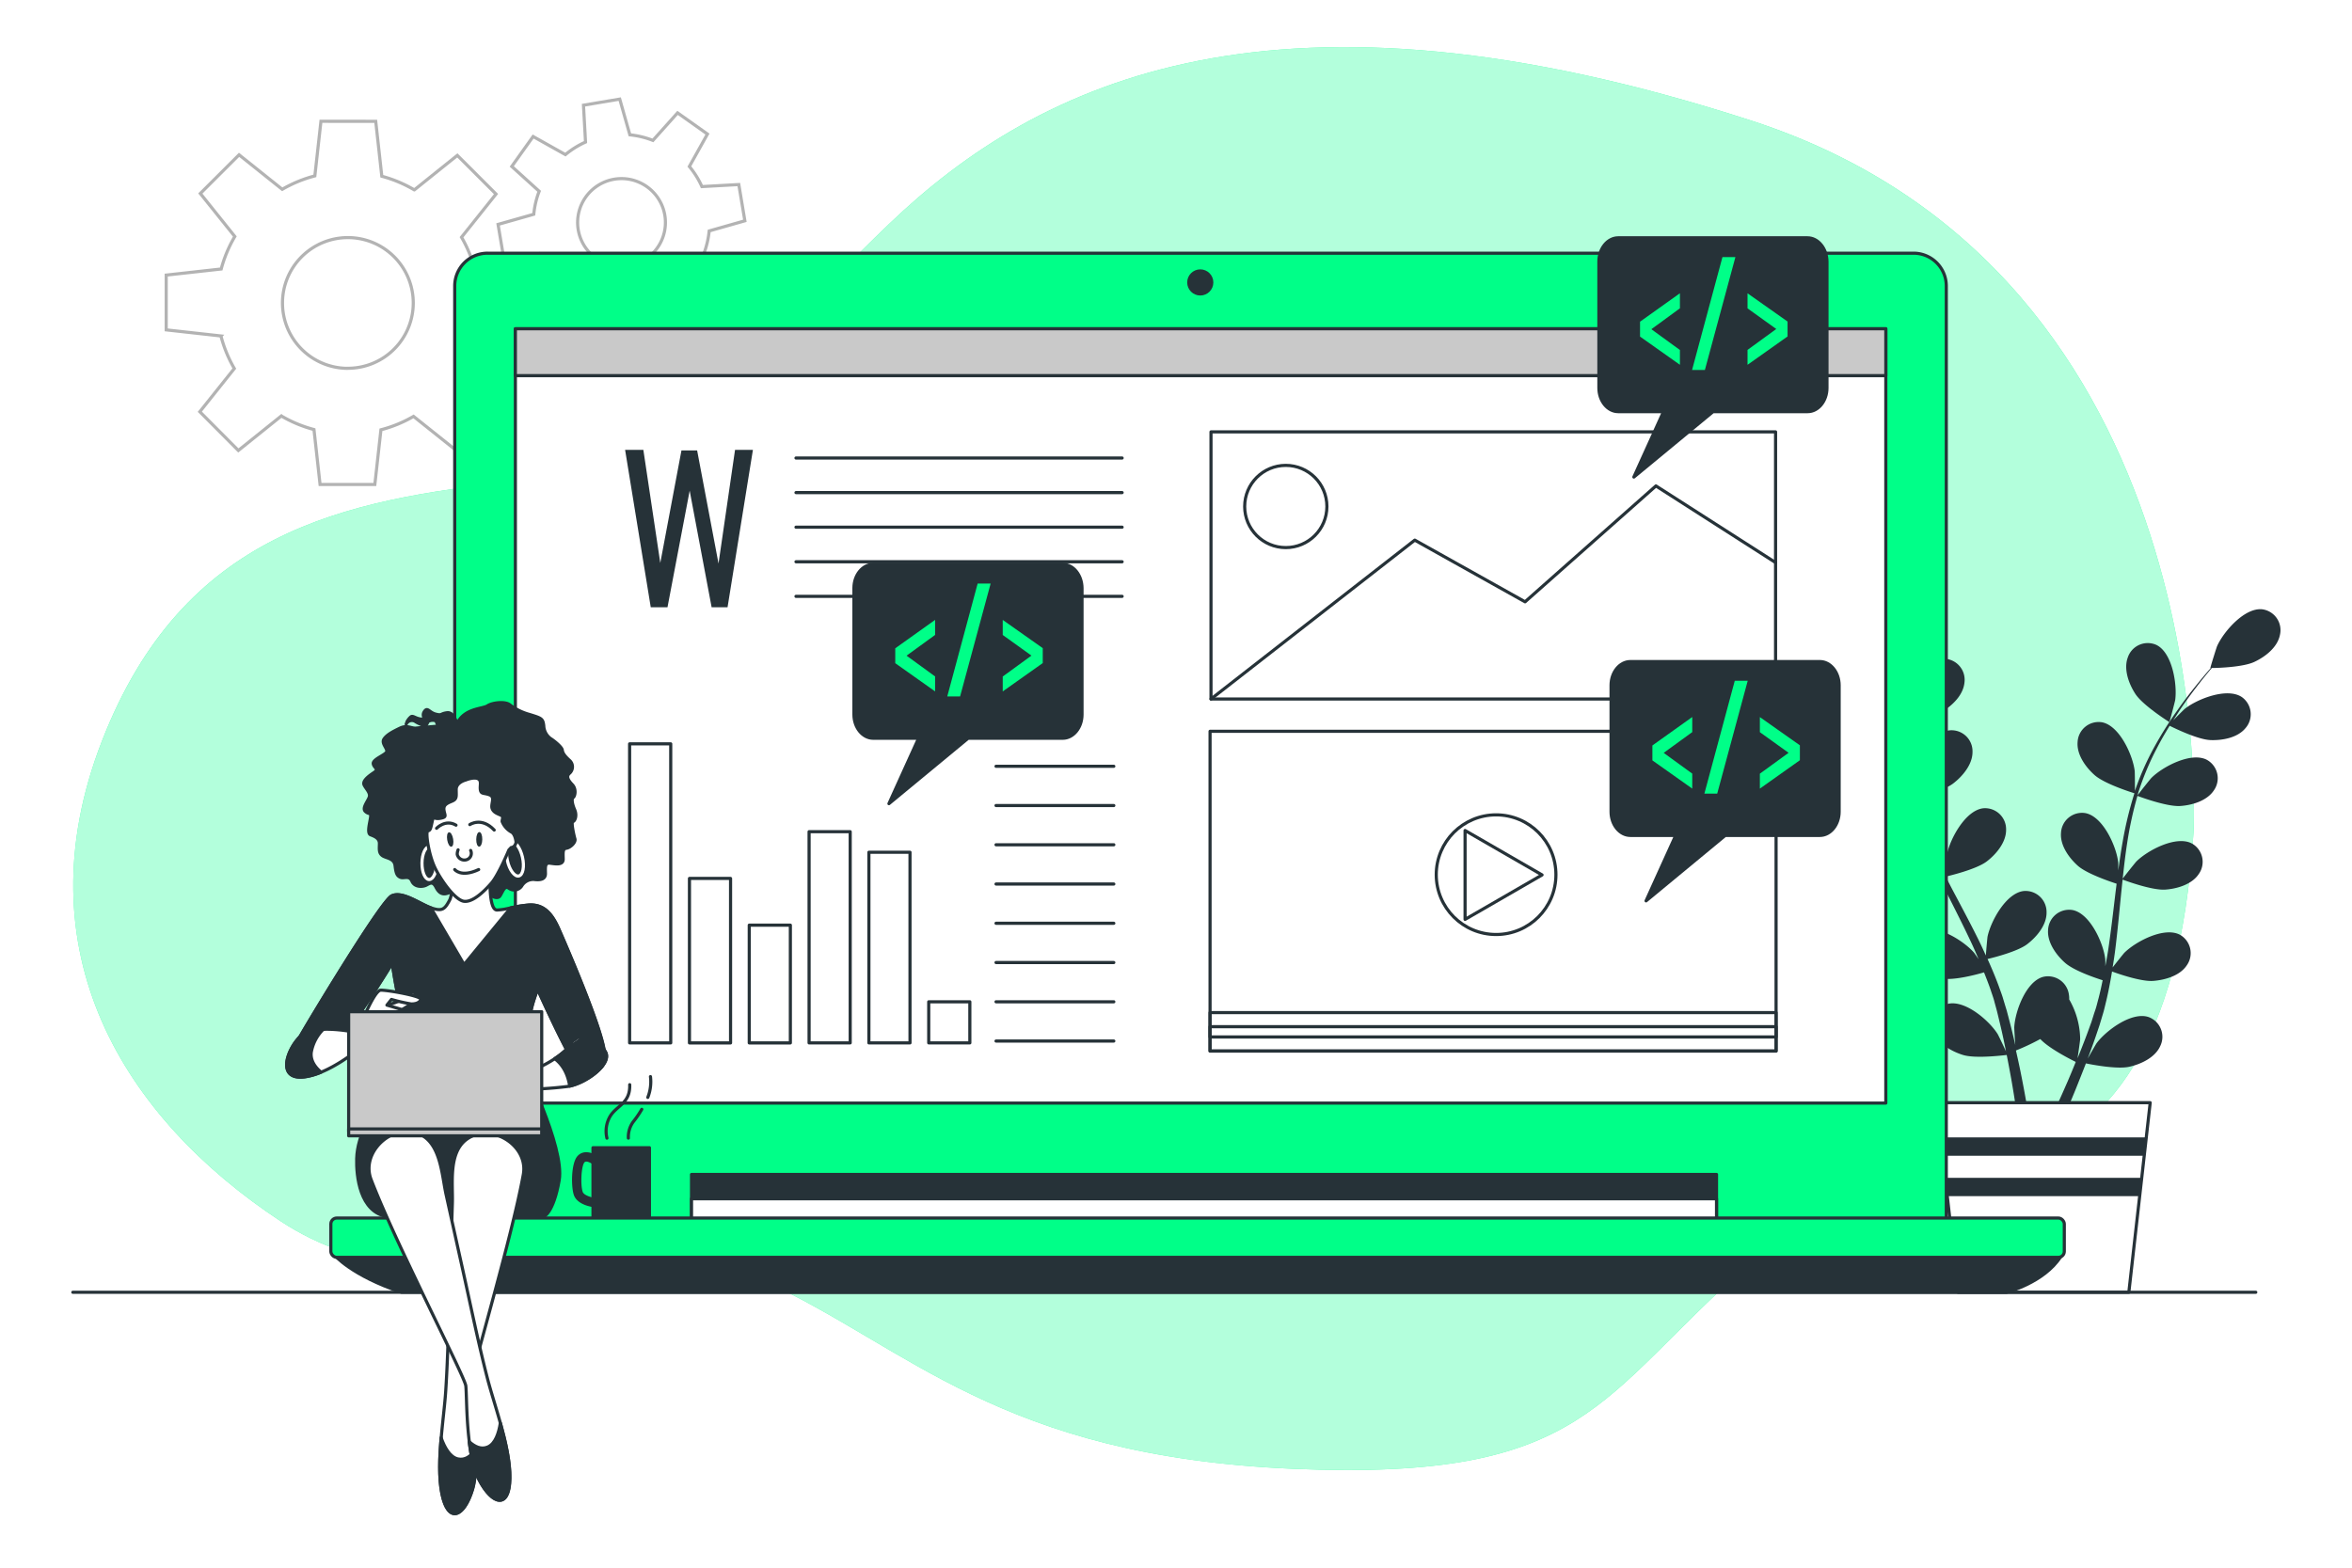 <svg class="animated" id="freepik_stories-low-code-development" xmlns="http://www.w3.org/2000/svg" viewBox="0 0 750 500" version="1.1" xmlns:xlink="http://www.w3.org/1999/xlink" xmlns:svgjs="http://svgjs.com/svgjs"><style>svg#freepik_stories-low-code-development:not(.animated) .animable {opacity: 0;}svg#freepik_stories-low-code-development.animated #freepik--background-simple--inject-73 {animation: 1s 1 forwards cubic-bezier(.36,-0.01,.5,1.38) slideLeft;animation-delay: 0s;}svg#freepik_stories-low-code-development.animated #freepik--code-3--inject-73 {animation: 1.5s Infinite  linear floating;animation-delay: 0.5s;}svg#freepik_stories-low-code-development.animated #freepik--code-2--inject-73 {animation: 1.5s Infinite  linear floating;animation-delay: 0s;}svg#freepik_stories-low-code-development.animated #freepik--code-1--inject-73 {animation: 1.5s Infinite  linear floating;animation-delay: 0.5s;}            @keyframes slideLeft {                0% {                    opacity: 0;                    transform: translateX(-30px);                }                100% {                    opacity: 1;                    transform: translateX(0);                }            }                    @keyframes floating {                0% {                    opacity: 1;                    transform: translateY(0px);                }                50% {                    transform: translateY(-10px);                }                100% {                    opacity: 1;                    transform: translateY(0px);                }            }        </style><g id="freepik--background-simple--inject-73" class="animable" style="transform-origin: 361.476px 241.941px;"><path d="M699.46,265.47s10-178-141-227-227-13-275,33-64,76-119,82-106,16-132,83,7,120,57,153,108-2,154,19,75,56,169,60,97-23,145-65S690.46,405.47,699.46,265.47Z" style="fill: rgb(0, 255, 136); transform-origin: 361.476px 241.941px;" id="eltm5x2yik1oq" class="animable"></path><g id="ell59qwl900lr"><path d="M699.46,265.47s10-178-141-227-227-13-275,33-64,76-119,82-106,16-132,83,7,120,57,153,108-2,154,19,75,56,169,60,97-23,145-65S690.46,405.47,699.46,265.47Z" style="fill: rgb(255, 255, 255); opacity: 0.7; transform-origin: 361.476px 241.941px;" class="animable"></path></g></g><g id="freepik--Plant--inject-73" class="animable" style="transform-origin: 654.758px 297.306px;"><path d="M591,228.1c4.07,1.78,14,1.56,14,1.56s-2.14-6.52-2.33-6.92c-2.18-4.57-9.1-12.12-14.72-11.36a6.72,6.72,0,0,0-5.39,8.42C583.52,223.69,587.52,226.59,591,228.1Z" style="fill: rgb(38, 50, 56); transform-origin: 593.659px 220.498px;" id="elowivgtaa9i" class="animable"></path><path d="M594.43,257c4.22.61,13.11-2,13.82-2.17a119.48,119.48,0,0,0,5.39,14.92c1.22,2.83,2.54,5.64,3.9,8.44-.81-1.18-1.54-2.24-1.66-2.38-3.32-3.83-12-9.28-17.2-7.07a6.71,6.71,0,0,0-3,9.54c1.93,3.52,6.55,5.25,10.3,5.8s11.42-1.49,13.43-2.06c.53,1.07,1.05,2.14,1.59,3.21,2.58,5.13,5.17,10.23,7.55,15.31.85,1.8,1.61,3.59,2.38,5.38-.72-1.05-1.34-1.93-1.44-2.06-3.32-3.83-12-9.29-17.2-7.07a6.71,6.71,0,0,0-3,9.54c1.93,3.51,6.55,5.25,10.3,5.8s10.68-1.3,13.07-2c.73,1.86,1.47,3.72,2.1,5.55.4,1.27.87,2.46,1.2,3.75s.71,2.53,1,3.77c.59,2.43,1.2,4.93,1.71,7.3.37,1.66.68,3.24,1,4.83-.82-1.79-2.49-5.27-2.67-5.54-2.69-4.29-10.43-11-15.93-9.6a6.71,6.71,0,0,0-4.38,9c1.37,3.77,5.68,6.18,9.3,7.29,4,1.22,12.8.1,13.91,0,.52,2.63,1,5.2,1.44,7.64.94,5.36,1.66,10.17,2.2,14.24h3.72c-.65-4.21-1.5-9.23-2.62-14.86-.52-2.68-1.14-5.53-1.8-8.46a70.94,70.94,0,0,0,7.76-3.65c2.91,3.15,10.35,6.83,11.31,7.3-1,2.49-2,4.9-3,7.16-2.06,4.74-4,8.94-5.74,12.51h4c1.49-3.29,3.12-7,4.82-11.2,1-2.52,2.1-5.24,3.16-8,1.07.22,9.8,2,13.87,1.07,3.69-.83,8.17-2.92,9.82-6.57a6.71,6.71,0,0,0-3.71-9.28c-5.38-1.81-13.59,4.3-16.6,8.38-.17.24-1.81,3.07-2.81,4.87.43-1.15.86-2.26,1.28-3.45.86-2.34,1.65-4.7,2.5-7.23.38-1.24.75-2.5,1.13-3.76s.67-2.61,1-3.93c.73-3.07,1.32-6.22,1.85-9.41,2,.75,9.37,3.3,13.16,3s8.52-1.65,10.7-5a6.72,6.72,0,0,0-2.25-9.74c-5.05-2.6-14.09,2.2-17.68,5.77-.23.23-2.51,3.08-3.74,4.67.3-1.91.61-3.83.85-5.78.7-5.62,1.23-11.34,1.79-17,.17-1.75.36-3.49.54-5.23.73.28,9.36,3.49,13.61,3.19,3.78-.26,8.51-1.65,10.7-5a6.71,6.71,0,0,0-2.26-9.73c-5-2.6-14.08,2.19-17.67,5.77-.27.27-3.56,4.38-4.35,5.47.41-3.84.85-7.65,1.43-11.4a119.84,119.84,0,0,1,3.27-15c.34.13,9.34,3.53,13.69,3.22,3.78-.26,8.51-1.65,10.7-5a6.71,6.71,0,0,0-2.26-9.73c-5-2.6-14.08,2.19-17.67,5.77-.29.28-3.82,4.7-4.4,5.55.08-.28.13-.59.22-.87a86.56,86.56,0,0,1,5.94-14.18c1.29-2.53,2.67-4.87,4.05-7.12,1.62.81,9,4.4,13,4.56,3.78.15,8.64-.71,11.18-3.8a6.72,6.72,0,0,0-1.17-9.93c-4.73-3.14-14.25.63-18.21,3.79-.21.17-2.21,2.16-3.65,3.63.65-1,1.29-2,1.93-3,2.37-3.58,4.76-6.71,6.91-9.46,1.23-1.55,2.37-2.94,3.46-4.22,2,0,10-.28,13.53-1.93s7.34-4.61,8.17-8.52a6.71,6.71,0,0,0-5.61-8.27c-5.65-.61-12.35,7.12-14.41,11.75-.18.4-2.25,7-2.14,7h.12c-1.07,1.21-2.2,2.52-3.41,4-2.21,2.71-4.68,5.8-7.14,9.33A120.11,120.11,0,0,0,687.1,238a88,88,0,0,0-6.32,14.23c0,.06,0,.12,0,.18,0-1.66,0-6.31-.09-6.67-.65-5-4.86-14.35-10.44-15.38a6.71,6.71,0,0,0-7.75,6.31c-.33,4,2.57,8,5.39,10.51,3.18,2.85,12,5.6,12.73,5.82a117.67,117.67,0,0,0-3.74,15.42c-.54,3-1,6.11-1.4,9.2,0-1.44,0-2.73-.08-2.91-.65-5-4.86-14.35-10.44-15.38a6.71,6.71,0,0,0-7.75,6.31c-.33,4,2.57,8,5.39,10.51s10.35,5.06,12.34,5.7c-.14,1.18-.3,2.37-.44,3.55-.68,5.7-1.34,11.39-2.15,16.94-.29,2-.64,3.88-1,5.8,0-1.28,0-2.35-.07-2.51-.65-5-4.86-14.36-10.44-15.39a6.72,6.72,0,0,0-7.75,6.32c-.32,4,2.57,8,5.4,10.51s9.62,4.81,12,5.57c-.41,2-.83,3.92-1.32,5.8-.36,1.27-.62,2.52-1.06,3.78s-.8,2.5-1.2,3.73c-.85,2.35-1.72,4.77-2.61,7-.6,1.58-1.21,3.07-1.82,4.58.31-2,.83-5.77.84-6.1a26,26,0,0,0-3.5-12.68,7.41,7.41,0,0,0-.09-1.49,6.72,6.72,0,0,0-8.21-5.7c-5.49,1.46-9,11.09-9.22,16.15,0,.3.17,3.56.33,5.61-.27-1.19-.53-2.35-.83-3.58-.57-2.42-1.22-4.83-1.9-7.42q-.57-1.84-1.14-3.75c-.35-1.26-.88-2.55-1.32-3.83-1.09-3-2.33-5.92-3.65-8.87,2.12-.51,9.63-2.42,12.65-4.74s6.19-6.07,6.16-10.08a6.71,6.71,0,0,0-7.25-6.87c-5.64.61-10.54,9.6-11.57,14.56-.06.31-.39,3.95-.54,6-.8-1.77-1.6-3.53-2.48-5.29-2.52-5.08-5.23-10.14-7.91-15.2-.82-1.55-1.62-3.11-2.43-4.66.76-.17,9.74-2.26,13.12-4.85,3-2.3,6.18-6.07,6.16-10.08a6.71,6.71,0,0,0-7.26-6.87c-5.64.61-10.54,9.6-11.56,14.56-.08.37-.55,5.62-.61,7-1.77-3.42-3.51-6.85-5.09-10.3a118.9,118.9,0,0,1-5.54-14.3c.35-.08,9.73-2.21,13.19-4.87,3-2.3,6.19-6.07,6.16-10.08a6.7,6.7,0,0,0-7.25-6.87c-5.64.61-10.54,9.6-11.56,14.56-.08.39-.59,6-.61,7.06-.08-.28-.21-.57-.29-.85a86.2,86.2,0,0,1-2.87-15.11c-.32-2.81-.46-5.53-.54-8.17,1.78-.21,9.94-1.3,13.32-3.35s6.82-5.35,7.23-9.34a6.72,6.72,0,0,0-6.45-7.63c-5.68,0-11.53,8.39-13.1,13.21-.08.26-.65,3-1,5,0-1.2-.06-2.43,0-3.57,0-4.29.28-8.22.55-11.7.16-2,.36-3.76.55-5.43,1.65-1.13,8.21-5.76,10.23-9.07s3.58-7.9,2.11-11.62a6.72,6.72,0,0,0-9.25-3.8c-5,2.6-6.36,12.75-5.53,17.75.07.43,2,7.06,2.06,7l.1-.07c-.22,1.6-.44,3.32-.64,5.2-.35,3.48-.7,7.42-.8,11.73a116.26,116.26,0,0,0,.33,13.91A87.4,87.4,0,0,0,608,254c0,.06,0,.12,0,.18-.89-1.41-3.52-5.24-3.75-5.52-3.32-3.83-12-9.29-17.2-7.07a6.72,6.72,0,0,0-3,9.54C586.06,254.68,590.68,256.41,594.43,257Z" style="fill: rgb(38, 50, 56); transform-origin: 655.156px 270.406px;" id="elliru98v43t" class="animable"></path><path d="M691.74,230.29c.09.06,1.82-6.62,1.88-7,.69-5-.91-15.13-6-17.6a6.71,6.71,0,0,0-9.13,4.05c-1.37,3.77.36,8.38,2.42,11.56C683.31,225,691.74,230.29,691.74,230.29Z" style="fill: rgb(38, 50, 56); transform-origin: 685.886px 217.696px;" id="elh4bhcrnojip" class="animable"></path><polygon points="678.84 412.16 624.39 412.16 617.59 351.69 685.65 351.69 678.84 412.16" style="fill: rgb(255, 255, 255); stroke: rgb(38, 50, 56); stroke-linecap: round; stroke-linejoin: round; transform-origin: 651.62px 381.925px;" id="el1f4jwzm6mk2" class="animable"></polygon><polygon points="618.84 362.76 619.5 368.62 683.74 368.62 684.4 362.76 618.84 362.76" style="fill: rgb(38, 50, 56); transform-origin: 651.62px 365.69px;" id="elfjbdsi1vmw7" class="animable"></polygon><polygon points="682.29 381.51 682.95 375.65 620.29 375.65 620.95 381.51 682.29 381.51" style="fill: rgb(38, 50, 56); transform-origin: 651.62px 378.58px;" id="el9enl92s9it" class="animable"></polygon></g><g id="freepik--Gears--inject-73" class="animable" style="transform-origin: 145.26px 93.065px;"><g id="elxvpkuvmypnr"><g style="opacity: 0.3; transform-origin: 145.26px 93.065px;" class="animable"><path d="M168.89,105.48V88l-17.45-1.94a41.48,41.48,0,0,0-4.27-10.4l11-13.77L145.83,49.56l-13.71,11a41.85,41.85,0,0,0-10.37-4.35l-1.94-17.52H102.34L100.4,56.1A41.88,41.88,0,0,0,90,60.38l-13.77-11L63.88,61.71l11,13.72a41.23,41.23,0,0,0-4.34,10.36L53,87.74v17.47l17.45,1.94a41.41,41.41,0,0,0,4.27,10.39l-11,13.78L76,143.67l13.71-11A41.83,41.83,0,0,0,100.12,137l1.94,17.52h17.47l1.94-17.44a41.51,41.51,0,0,0,10.4-4.28l13.77,11L158,131.51,147,117.8a41.45,41.45,0,0,0,4.34-10.37Zm-57.95,12a20.85,20.85,0,1,1,20.84-20.85A20.85,20.85,0,0,1,110.94,117.46Z" style="fill: none; stroke: rgb(0, 0, 0); stroke-miterlimit: 10; transform-origin: 110.945px 96.605px;" id="elfjl1qe2dirv" class="animable"></path><path d="M237.52,70.42l-1.93-11.56-11.77.65a27.89,27.89,0,0,0-4-6.41l5.77-10.34L216.06,36l-7.86,8.78A27.93,27.93,0,0,0,200.85,43l-3.23-11.39-11.56,1.94.65,11.76a27.89,27.89,0,0,0-6.41,4L170,43.54l-6.81,9.54L171.93,61a27.86,27.86,0,0,0-1.72,7.34l-11.39,3.23,1.94,11.56,11.76-.64a27.83,27.83,0,0,0,4,6.4l-5.76,10.34,9.54,6.81,7.87-8.78a28.27,28.27,0,0,0,7.34,1.73l3.23,11.38,11.56-1.93-.64-11.77a27.83,27.83,0,0,0,6.4-4l10.34,5.77,6.81-9.55L224.41,81a28.37,28.37,0,0,0,1.73-7.34Zm-37,14.35A14,14,0,1,1,212,68.66,14,14,0,0,1,200.48,84.77Z" style="fill: none; stroke: rgb(0, 0, 0); stroke-miterlimit: 10; transform-origin: 198.17px 70.99px;" id="el3xs6r04cewi" class="animable"></path></g></g></g><g id="freepik--Device--inject-73" class="animable" style="transform-origin: 381.88px 246.455px;"><path d="M155.51,80.75H610.18A10.46,10.46,0,0,1,620.63,91.2V389.44a0,0,0,0,1,0,0H145a0,0,0,0,1,0,0V91.2A10.46,10.46,0,0,1,155.51,80.75Z" style="fill: rgb(0, 255, 136); stroke: rgb(38, 50, 56); stroke-linecap: round; stroke-linejoin: round; transform-origin: 382.815px 235.095px;" id="el99tz0gjimvb" class="animable"></path><rect x="220.51" y="374.58" width="326.85" height="16.1" style="fill: rgb(38, 50, 56); stroke: rgb(38, 50, 56); stroke-linecap: round; stroke-linejoin: round; transform-origin: 383.935px 382.63px;" id="elej9m4bqmsyi" class="animable"></rect><rect x="220.51" y="382.33" width="326.85" height="8.35" style="fill: rgb(255, 255, 255); stroke: rgb(38, 50, 56); stroke-linecap: round; stroke-linejoin: round; transform-origin: 383.935px 386.505px;" id="eleuslsawwc3f" class="animable"></rect><path d="M106.59,400.23s5.37,6.56,21.47,11.93H639.8s11.93-3,17.3-11.34Z" style="fill: rgb(38, 50, 56); stroke: rgb(38, 50, 56); stroke-linecap: round; stroke-linejoin: round; transform-origin: 381.845px 406.195px;" id="el0kpsouxr3a7n" class="animable"></path><rect x="105.5" y="388.48" width="552.76" height="12.54" rx="1.89" style="fill: rgb(0, 255, 136); stroke: rgb(38, 50, 56); stroke-linecap: round; stroke-linejoin: round; transform-origin: 381.88px 394.75px;" id="elzir1i0ceamo" class="animable"></rect><circle cx="382.74" cy="90.08" r="4.17" style="fill: rgb(38, 50, 56); transform-origin: 382.74px 90.08px;" id="el1z8awukwo1a" class="animable"></circle><rect x="164.34" y="104.86" width="437" height="246.96" style="fill: rgb(255, 255, 255); stroke: rgb(38, 50, 56); stroke-linecap: round; stroke-linejoin: round; transform-origin: 382.84px 228.34px;" id="elle6thof0uj" class="animable"></rect><rect x="164.34" y="104.86" width="437" height="14.95" style="fill: rgb(201, 201, 201); stroke: rgb(38, 50, 56); stroke-linecap: round; stroke-linejoin: round; transform-origin: 382.84px 112.335px;" id="eld5muon89uvu" class="animable"></rect></g><g id="freepik--Table--inject-73" class="animable" style="transform-origin: 371.27px 412.16px;"><line x1="23.22" y1="412.16" x2="719.32" y2="412.16" style="fill: none; stroke: rgb(38, 50, 56); stroke-linecap: round; stroke-linejoin: round; transform-origin: 371.27px 412.16px;" id="elg5j26j5h0cb" class="animable"></line></g><g id="freepik--Video--inject-73" class="animable" style="transform-origin: 476.105px 284.23px;"><rect x="385.86" y="233.24" width="180.49" height="101.98" style="fill: none; stroke: rgb(38, 50, 56); stroke-linecap: round; stroke-linejoin: round; transform-origin: 476.105px 284.23px;" id="el0pt0r5ylcudq" class="animable"></rect><rect x="385.86" y="322.96" width="180.49" height="12.26" style="fill: none; stroke: rgb(38, 50, 56); stroke-linecap: round; stroke-linejoin: round; transform-origin: 476.105px 329.09px;" id="elis8za5wjpsl" class="animable"></rect><rect x="385.86" y="327.45" width="180.49" height="3.28" style="fill: none; stroke: rgb(38, 50, 56); stroke-linecap: round; stroke-linejoin: round; transform-origin: 476.105px 329.09px;" id="elojq7t1h5u6f" class="animable"></rect><circle cx="477.07" cy="278.97" r="19.08" style="fill: none; stroke: rgb(38, 50, 56); stroke-linecap: round; stroke-linejoin: round; transform-origin: 477.07px 278.97px;" id="elu9r5x7a90xq" class="animable"></circle><polygon points="491.73 279.05 467.18 264.88 467.18 293.23 491.73 279.05" style="fill: none; stroke: rgb(38, 50, 56); stroke-linecap: round; stroke-linejoin: round; transform-origin: 479.455px 279.055px;" id="elet105kuqgqj" class="animable"></polygon></g><g id="freepik--Picture--inject-73" class="animable" style="transform-origin: 476.175px 180.34px;"><rect x="386.16" y="137.74" width="180.03" height="85.2" style="fill: none; stroke: rgb(38, 50, 56); stroke-linecap: round; stroke-linejoin: round; transform-origin: 476.175px 180.34px;" id="el0c1ulw5039oa" class="animable"></rect><polyline points="386.16 222.94 451.14 172.27 486.31 191.94 528.04 154.98 566.19 179.42" style="fill: none; stroke: rgb(38, 50, 56); stroke-linecap: round; stroke-linejoin: round; transform-origin: 476.175px 188.96px;" id="ela61v9yy4trd" class="animable"></polyline><circle cx="410.01" cy="161.54" r="13.11" style="fill: none; stroke: rgb(38, 50, 56); stroke-linecap: round; stroke-linejoin: round; transform-origin: 410.01px 161.54px;" id="el6mhs3bpelgs" class="animable"></circle></g><g id="freepik--Chart--inject-73" class="animable" style="transform-origin: 277.97px 284.935px;"><rect x="200.77" y="237.24" width="13.11" height="95.38" style="fill: none; stroke: rgb(38, 50, 56); stroke-linecap: round; stroke-linejoin: round; transform-origin: 207.325px 284.93px;" id="el0vjp6to5mk8l" class="animable"></rect><rect x="219.85" y="280.17" width="13.11" height="52.46" style="fill: none; stroke: rgb(38, 50, 56); stroke-linecap: round; stroke-linejoin: round; transform-origin: 226.405px 306.4px;" id="elm233vpedfl" class="animable"></rect><rect x="238.92" y="295.07" width="13.11" height="37.56" style="fill: none; stroke: rgb(38, 50, 56); stroke-linecap: round; stroke-linejoin: round; transform-origin: 245.475px 313.85px;" id="elg7s8pt6akc7" class="animable"></rect><rect x="258" y="265.26" width="13.11" height="67.36" style="fill: none; stroke: rgb(38, 50, 56); stroke-linecap: round; stroke-linejoin: round; transform-origin: 264.555px 298.94px;" id="el3rlmlpmt956" class="animable"></rect><rect x="277.07" y="271.82" width="13.11" height="60.8" style="fill: none; stroke: rgb(38, 50, 56); stroke-linecap: round; stroke-linejoin: round; transform-origin: 283.625px 302.22px;" id="el194n8qc10we" class="animable"></rect><rect x="296.15" y="319.51" width="13.11" height="13.11" style="fill: none; stroke: rgb(38, 50, 56); stroke-linecap: round; stroke-linejoin: round; transform-origin: 302.705px 326.065px;" id="ele5nu2vx8fmf" class="animable"></rect><line x1="317.61" y1="244.4" x2="355.17" y2="244.4" style="fill: none; stroke: rgb(38, 50, 56); stroke-linecap: round; stroke-linejoin: round; transform-origin: 336.39px 244.4px;" id="el1luk1fmc7ep" class="animable"></line><line x1="317.61" y1="256.92" x2="355.17" y2="256.92" style="fill: none; stroke: rgb(38, 50, 56); stroke-linecap: round; stroke-linejoin: round; transform-origin: 336.39px 256.92px;" id="el14yf5bmv27o" class="animable"></line><line x1="317.61" y1="269.43" x2="355.17" y2="269.43" style="fill: none; stroke: rgb(38, 50, 56); stroke-linecap: round; stroke-linejoin: round; transform-origin: 336.39px 269.43px;" id="elvinq52pwpa" class="animable"></line><line x1="317.61" y1="281.95" x2="355.17" y2="281.95" style="fill: none; stroke: rgb(38, 50, 56); stroke-linecap: round; stroke-linejoin: round; transform-origin: 336.39px 281.95px;" id="elqaw7d8k1jac" class="animable"></line><line x1="317.61" y1="294.47" x2="355.17" y2="294.47" style="fill: none; stroke: rgb(38, 50, 56); stroke-linecap: round; stroke-linejoin: round; transform-origin: 336.39px 294.47px;" id="el7smr3bptrbn" class="animable"></line><line x1="317.61" y1="306.99" x2="355.17" y2="306.99" style="fill: none; stroke: rgb(38, 50, 56); stroke-linecap: round; stroke-linejoin: round; transform-origin: 336.39px 306.99px;" id="elt6pkpfdqirj" class="animable"></line><line x1="317.61" y1="319.51" x2="355.17" y2="319.51" style="fill: none; stroke: rgb(38, 50, 56); stroke-linecap: round; stroke-linejoin: round; transform-origin: 336.39px 319.51px;" id="elmjc1mbkoiki" class="animable"></line><line x1="317.61" y1="332.03" x2="355.17" y2="332.03" style="fill: none; stroke: rgb(38, 50, 56); stroke-linecap: round; stroke-linejoin: round; transform-origin: 336.39px 332.03px;" id="elafmcooamto" class="animable"></line></g><g id="freepik--Text--inject-73" class="animable" style="transform-origin: 278.575px 168.575px;"><path d="M207.51,193.68l-8.18-50.21h5.82l5.4,36.08,6.75-35.89h5l6.82,36.08,5.27-36.27h5.7L232,193.68h-5.08l-7-37.19-7.07,37.19Z" style="fill: rgb(38, 50, 56); transform-origin: 219.71px 168.575px;" id="elcp1leuc4qt8" class="animable"></path><line x1="253.82" y1="146.08" x2="357.82" y2="146.08" style="fill: none; stroke: rgb(38, 50, 56); stroke-linecap: round; stroke-linejoin: round; transform-origin: 305.82px 146.08px;" id="elqmbf4ur9ph" class="animable"></line><line x1="253.82" y1="157.11" x2="357.82" y2="157.11" style="fill: none; stroke: rgb(38, 50, 56); stroke-linecap: round; stroke-linejoin: round; transform-origin: 305.82px 157.11px;" id="el8zvf6lxvlvs" class="animable"></line><line x1="253.82" y1="168.14" x2="357.82" y2="168.14" style="fill: none; stroke: rgb(38, 50, 56); stroke-linecap: round; stroke-linejoin: round; transform-origin: 305.82px 168.14px;" id="elnvswfjyl7dj" class="animable"></line><line x1="253.82" y1="179.17" x2="357.82" y2="179.17" style="fill: none; stroke: rgb(38, 50, 56); stroke-linecap: round; stroke-linejoin: round; transform-origin: 305.82px 179.17px;" id="eljkgkr3abmqq" class="animable"></line><line x1="253.82" y1="190.2" x2="357.82" y2="190.2" style="fill: none; stroke: rgb(38, 50, 56); stroke-linecap: round; stroke-linejoin: round; transform-origin: 305.82px 190.2px;" id="eljkeyea5atr" class="animable"></line></g><g id="freepik--code-3--inject-73" class="animable animator-active" style="transform-origin: 550.095px 249.16px;"><path d="M580.32,211H519.88c-3.38,0-6.15,3.4-6.15,7.56V258.9c0,4.15,2.77,7.55,6.15,7.55h14.48l-9.47,20.87,25.25-20.87h30.18c3.38,0,6.14-3.4,6.14-7.55V218.57C586.46,214.41,583.7,211,580.32,211Z" style="fill: rgb(38, 50, 56); stroke: rgb(38, 50, 56); stroke-linecap: round; stroke-linejoin: round; transform-origin: 550.095px 249.16px;" id="el96k28ht7gsu" class="animable"></path><path d="M539.62,251.52l-12.71-9v-4.76l12.71-9.07v4.81l-9.11,6.62,9.11,6.62Z" style="fill: rgb(0, 255, 136); transform-origin: 533.265px 240.105px;" id="eltfprfr8m71b" class="animable"></path><path d="M543.49,253.12l9.69-36h4.13l-9.73,36Z" style="fill: rgb(0, 255, 136); transform-origin: 550.4px 235.12px;" id="el9dwah7pnrd7" class="animable"></path><path d="M561.18,251.52v-4.76l9.16-6.66-9.16-6.58v-4.81l12.76,9v4.76Z" style="fill: rgb(0, 255, 136); transform-origin: 567.56px 240.115px;" id="el4sun77sg39o" class="animable"></path></g><g id="freepik--code-2--inject-73" class="animable" style="transform-origin: 546.215px 114px;"><path d="M576.38,75.85H516c-3.38,0-6.15,3.4-6.15,7.55v40.33c0,4.16,2.77,7.56,6.15,7.56h14.47L521,152.15l25.26-20.86h30.17c3.38,0,6.15-3.4,6.15-7.56V83.4C582.53,79.25,579.76,75.85,576.38,75.85Z" style="fill: rgb(38, 50, 56); stroke: rgb(38, 50, 56); stroke-linecap: round; stroke-linejoin: round; transform-origin: 546.215px 114px;" id="elr5hi58ois8j" class="animable"></path><path d="M535.69,116.35l-12.72-9v-4.75l12.72-9.07v4.8L526.58,105l9.11,6.63Z" style="fill: rgb(0, 255, 136); transform-origin: 529.33px 104.94px;" id="elltjncjk21db" class="animable"></path><path d="M539.56,118l9.69-36h4.13l-9.73,36Z" style="fill: rgb(0, 255, 136); transform-origin: 546.47px 100px;" id="elg22a03mu5dw" class="animable"></path><path d="M557.25,116.35V111.6l9.16-6.67-9.16-6.58v-4.8l12.76,9v4.76Z" style="fill: rgb(0, 255, 136); transform-origin: 563.63px 104.95px;" id="elubyj73425yf" class="animable"></path></g><g id="freepik--code-1--inject-73" class="animable" style="transform-origin: 308.665px 218.16px;"><path d="M338.89,180H278.45c-3.38,0-6.15,3.4-6.15,7.55V227.9c0,4.16,2.77,7.56,6.15,7.56h14.48l-9.47,20.86,25.25-20.86h30.18c3.38,0,6.14-3.4,6.14-7.56V187.57C345,183.42,342.27,180,338.89,180Z" style="fill: rgb(38, 50, 56); stroke: rgb(38, 50, 56); stroke-linecap: round; stroke-linejoin: round; transform-origin: 308.665px 218.16px;" id="el4wrd2x2waaj" class="animable"></path><path d="M298.19,220.52l-12.71-9v-4.75l12.71-9.07v4.8l-9.11,6.62,9.11,6.63Z" style="fill: rgb(0, 255, 136); transform-origin: 291.835px 209.11px;" id="el0llnd3cc3p09" class="animable"></path><path d="M302.06,222.12l9.69-36h4.14l-9.74,36Z" style="fill: rgb(0, 255, 136); transform-origin: 308.975px 204.12px;" id="el1d5ohpt5mge" class="animable"></path><path d="M319.75,220.52v-4.75l9.16-6.67-9.16-6.58v-4.8l12.76,9v4.76Z" style="fill: rgb(0, 255, 136); transform-origin: 326.13px 209.12px;" id="elgm0amehrfu6" class="animable"></path></g><g id="freepik--Mug--inject-73" class="animable" style="transform-origin: 194.965px 365.77px;"><path d="M189.94,385.08h-.14c-.58-.05-5.7-.61-6.83-4-.87-2.63-.89-10,1.15-12.33,1.87-2.13,4.75-1.1,6-.26a1.5,1.5,0,0,1-1.66,2.5s-1.51-.93-2.09-.27c-1,1.12-1.33,7.1-.56,9.41.37,1.1,2.76,1.82,4.26,2a1.5,1.5,0,0,1-.14,3Z" style="fill: rgb(38, 50, 56); transform-origin: 186.957px 376.31px;" id="elh3r42h13r2q" class="animable"></path><rect x="189.09" y="366.05" width="18" height="22.11" style="fill: rgb(38, 50, 56); stroke: rgb(38, 50, 56); stroke-linecap: round; stroke-linejoin: round; transform-origin: 198.09px 377.105px;" id="elv7o8o3w485p" class="animable"></rect><path d="M193.54,363a9.38,9.38,0,0,1,1.07-7.05c2.13-3.42,6.4-4.06,6.19-10" style="fill: none; stroke: rgb(38, 50, 56); stroke-linecap: round; stroke-linejoin: round; transform-origin: 197.04px 354.475px;" id="elxkk11ffmpfg" class="animable"></path><path d="M204.65,353.81a32.6,32.6,0,0,1-2.78,4.05,8.24,8.24,0,0,0-1.5,5.13" style="fill: none; stroke: rgb(38, 50, 56); stroke-linecap: round; stroke-linejoin: round; transform-origin: 202.506px 358.4px;" id="elkdvyo7qmb9m" class="animable"></path><path d="M206.57,350a13.58,13.58,0,0,0,.85-6.62" style="fill: none; stroke: rgb(38, 50, 56); stroke-linecap: round; stroke-linejoin: round; transform-origin: 207.044px 346.69px;" id="elrz23sg4i4d" class="animable"></path></g><g id="freepik--Character--inject-73" class="animable" style="transform-origin: 142.423px 353.43px;"><path d="M145.72,230.88s-.88-3.83-3.13-3.56-1.53,1-3.67.44-2.57-2.38-3.62-.8.93,2.58-1,2.39-2.65-1.34-3.39-.63a5.52,5.52,0,0,0-1.08,1.37l-.31.87a2,2,0,0,1,3-.78c2,1.21,3.49,1.45,3.78.38s2.78-1,2.85-.35a3.2,3.2,0,0,0,.79,1.36s-5.54.46-7.17.65-2.83-1.11-5.18,0-4.3,2.17-5.17,3.52,1.19,3,.9,4-4.48,2.41-4.3,3.83,2.06,1.62.14,2.89-3.61,2.71-3.06,3.89,2,2.45,1.69,3.73-2.46,3.61-1.29,4.71,1.88.19,1.67,1.87-1.25,5.12,0,5.59,2.83,1.11,2.82,2.77-.27,2.93.88,3.83,3.82.78,4.11,3.23.6,3.24,1.7,3.73,2.81-.75,3.66,1.22,3.34,1.88,4.51,1.32,2.1-1.49,3.19.65,2.36,2.41,3.94,1.81,3.91-.27,4.87.86,3.21.86,4.34-.11,1.93-2.92,2.94-1.39,3.46,2.9,4.33,1.55,1.44-3.48,2.82-2.41a2.9,2.9,0,0,0,4.06-.69,4.28,4.28,0,0,1,3.88-2.13c1.69.22,3.75.17,3.71-1.89s-.21-3.5,1.47-3.29,4.23.74,4.19-1.33-.19-3.29,1-3.44,3.09-1.82,2.74-3-1.28-5.44-.66-5.51,1.43-1.83.57-3.8-1-3.6-.46-3.88,1.13-2.62-.29-4.11-2-2.66-.85-3.63a2.73,2.73,0,0,0-.08-4.13c-1.4-1.28-2.14-2.23-2.26-3.25s-2.87-3.18-3.76-3.69a5.32,5.32,0,0,1-2.15-4.09c-.27-2.25-.7-2.4-4.57-3.59a18.43,18.43,0,0,1-6.39-3.17c-1.58-1.05-5.46-.59-7,.43S148,225.84,145.72,230.88Z" style="fill: rgb(38, 50, 56); stroke: rgb(38, 50, 56); stroke-linecap: round; stroke-linejoin: round; transform-origin: 149.804px 255.251px;" id="elxggvcp9vbxf" class="animable"></path><path d="M104.49,335.5c6.61-5.12,20.59-28.33,20.59-28.33s1.68,11.85,3.64,17.51,4.63,9.37,4,15.87c0,0-.06-1-.06-1l35.85,1.05c-1.1-2-1.8-2.34-2-3.21-.59-3.05,2.54-9.82,2.58-12.91s2.38-9,2.38-9,10.34,22.91,12.71,24.84,9,3,8.63-4.18-12.45-34.95-14.57-39.78-4.78-8.18-9.9-7.69-6.31,1.38-9.8,1.57-1.95-16.57-1.95-16.57a12.77,12.77,0,0,1-12.67,1.94s.9,8.8-.59,11.56-2.27,3.63-5.84,2.39-9.16-5.47-12.57-3.84-27.36,41.48-29.23,44.88c-1.24,2.25-4.58,8-3.58,9.55Z" style="fill: rgb(255, 255, 255); stroke: rgb(38, 50, 56); stroke-linecap: round; stroke-linejoin: round; transform-origin: 142.375px 307.71px;" id="elxcpt9yzpikc" class="animable"></path><path d="M132.68,340.55c0-.34.06-.66.07-1h-.13S132.68,340.57,132.68,340.55Z" style="fill: rgb(0, 255, 136); stroke: rgb(38, 50, 56); stroke-linecap: round; stroke-linejoin: round; transform-origin: 132.685px 340.05px;" id="elv2zzuhyl0u" class="animable"></path><path d="M124.92,285.75c-3.41,1.63-27.36,41.48-29.23,44.88-1.24,2.25-4.58,8-3.58,9.55l12.38-4.68c6.61-5.12,20.59-28.33,20.59-28.33s1.68,11.85,3.64,17.51c1.86,5.36,4.35,9,4,14.89l35.72,1.05c-1.1-2-1.8-2.34-2-3.21-.59-3.05,2.54-9.82,2.58-12.91s2.38-9,2.38-9,10.34,22.91,12.71,24.84,9,3,8.63-4.18-12.45-34.95-14.57-39.78-4.78-8.18-9.9-7.69a40.47,40.47,0,0,0-5.44.88l-14.84,18.07-10.57-18.06C133.92,288.34,128.33,284.12,124.92,285.75Z" style="fill: rgb(38, 50, 56); stroke: rgb(38, 50, 56); stroke-linecap: round; stroke-linejoin: round; transform-origin: 142.34px 313.576px;" id="elf2e8pf7ampw" class="animable"></path><path d="M133.08,337.79s-18.91,16.35-19.34,31.74c-.15,5.34.87,17.27,10,18.53s49.57,0,49.57,0,3.15-.95,5-11.63-11.94-38-11.94-38Z" style="fill: rgb(38, 50, 56); stroke: rgb(38, 50, 56); stroke-linecap: round; stroke-linejoin: round; transform-origin: 146.104px 363.205px;" id="els3teafxa3wl" class="animable"></path><path d="M147,344.3s-3.45,4.28-4,4.49-1.15,1.88-2.3,4.38-.83,2.72.53,2.09,2.71-3.44,2.71-3.44l2.61-1.67S149.16,343.57,147,344.3Z" style="fill: rgb(255, 255, 255); stroke: rgb(38, 50, 56); stroke-linecap: round; stroke-linejoin: round; transform-origin: 143.926px 349.901px;" id="elvqgx1hcbf3r" class="animable"></path><path d="M182.38,332.83s-3.23,4.37-10.74,7.71-14.8,2.34-18.91,2.53-4.73-.74-6.48,2.55-.19,12.32.66,12.9,1-3.59,1-3.59.75,4,1.95,4.08,1.58-3.41,1.58-3.41,1.06,2.46,2,2.13.77-3,.77-3,1.18,1.55,1.76.7-.81-6-.81-6,5.32.87,7.27.21a6.5,6.5,0,0,0,3-2.2,122.06,122.06,0,0,0,15.57-.92c5.89-1,14.05-7.09,12.16-10.88S185,331,185,331" style="fill: rgb(255, 255, 255); stroke: rgb(38, 50, 56); stroke-linecap: round; stroke-linejoin: round; transform-origin: 169.446px 345.006px;" id="elgl7t186bite" class="animable"></path><path d="M154.19,354.78s-1.93-5.56-1.17-7.78" style="fill: none; stroke: rgb(38, 50, 56); stroke-linecap: round; stroke-linejoin: round; transform-origin: 153.516px 350.89px;" id="elfeqanrv18b9" class="animable"></path><path d="M151.39,355.6s-1.31-5.38-1-8.68" style="fill: none; stroke: rgb(38, 50, 56); stroke-linecap: round; stroke-linejoin: round; transform-origin: 150.866px 351.26px;" id="el6jzu05a8yx" class="animable"></path><path d="M147.86,354.93s-1-5.88-.32-7.19" style="fill: none; stroke: rgb(38, 50, 56); stroke-linecap: round; stroke-linejoin: round; transform-origin: 147.582px 351.335px;" id="elrpvfivbtbjo" class="animable"></path><path d="M182.38,332.83a23.75,23.75,0,0,1-5.49,4.82c2,1.51,4.08,4.15,4.78,8.77,5.81-1.3,13.28-7.1,11.46-10.74S185,331,185,331" style="fill: rgb(38, 50, 56); stroke: rgb(38, 50, 56); stroke-linecap: round; stroke-linejoin: round; transform-origin: 185.149px 338.71px;" id="el7xk7ku3246n" class="animable"></path><path d="M123.36,320.58a24.91,24.91,0,0,0,4.33-1.5c2.23-1,3.77-3.26,4.45-2.4s.19,2.42-1.1,3.52a37.48,37.48,0,0,1-5.06,3S121.92,322.4,123.36,320.58Z" style="fill: rgb(255, 255, 255); stroke: rgb(38, 50, 56); stroke-linecap: round; stroke-linejoin: round; transform-origin: 127.749px 319.844px;" id="elr1v3de5akum" class="animable"></path><path d="M114,329.38s5.1-13.53,7.42-13.57,13.32,1.91,12.8,3-1.84,1.43-3.16,1.38a54.27,54.27,0,0,1-6.24-1.43l-1.44,1.81s5.08,1.46,5.86,1.83,3.79,3.34,3,4.52-1.08.64-1.08.64a3.09,3.09,0,0,1,0,2.1c-.45.94-.92.72-.92.72h0a1.57,1.57,0,0,1-2.14,1.32c-1.14-.44-1.16-2.61-2.56-2.43-1.59.19-1.85-.09-1.85-.09a49.7,49.7,0,0,1-4.81,4.06,8.71,8.71,0,0,1-4.48,1.33s-9.36,7.89-17.29,8.88c-8.83,1.1-5.83-8.4-1.41-12.83S114,329.38,114,329.38Z" style="fill: rgb(255, 255, 255); stroke: rgb(38, 50, 56); stroke-linecap: round; stroke-linejoin: round; transform-origin: 112.828px 329.674px;" id="ellem7i9x2d2k" class="animable"></path><path d="M131.18,327.57s-1.68-2.77-2.78-3.29a27.89,27.89,0,0,0-4.68-1.06" style="fill: none; stroke: rgb(38, 50, 56); stroke-linecap: round; stroke-linejoin: round; transform-origin: 127.45px 325.395px;" id="elw2t8khehqs" class="animable"></path><path d="M130.23,330.39s-2.59-3.79-3.4-3.84-3.46-.48-3.46-.48" style="fill: none; stroke: rgb(38, 50, 56); stroke-linecap: round; stroke-linejoin: round; transform-origin: 126.8px 328.23px;" id="elffeth36omsj" class="animable"></path><path d="M99.25,335.65a13.56,13.56,0,0,1,3.84-7.35c-3,.12-5.81.72-7.4,2.33-4.42,4.43-7.42,13.93,1.41,12.83a21,21,0,0,0,5.29-1.5C100.63,340.51,98.94,338.37,99.25,335.65Z" style="fill: rgb(38, 50, 56); stroke: rgb(38, 50, 56); stroke-linecap: round; stroke-linejoin: round; transform-origin: 97.249px 335.924px;" id="els3a4oh90oxc" class="animable"></path><path d="M166.6,273.38c.69,3,.17,5.67-1.15,6s-3-1.89-3.65-4.89-.17-5.67,1.16-6S165.91,270.38,166.6,273.38Z" style="fill: none; stroke: rgb(255, 255, 255); stroke-linecap: round; stroke-linejoin: round; transform-origin: 164.209px 273.935px;" id="elnfyi1q1st4n" class="animable"></path><path d="M139.24,275.29c0,2.9-1.1,5.24-2.4,5.23s-2.31-2.38-2.28-5.28S135.66,270,137,270,139.27,272.39,139.24,275.29Z" style="fill: none; stroke: rgb(255, 255, 255); stroke-linecap: round; stroke-linejoin: round; transform-origin: 136.9px 275.26px;" id="elkbkexw2meei" class="animable"></path><path d="M148.47,248.79s-3,.71-3,3,.31,3.08-1.45,3.79-2.7,1.29-2.43,2.92,1,2.12-1.24,2.5-2.07-1.11-2.54,1.05-.56,2.81-1.38,2.95.19,7.27,2.16,11.52,6.58,10.57,9.35,10.94,6.33-3,8.81-5.87c2.23-2.59,5.53-10.52,5.53-10.52l.71-.75s1.25,0,1.58-1.73c0,0-.24-2.67-1.59-3.27a6.67,6.67,0,0,1-2.85-3.28c-.1-.61.57-1.55-.34-2s-2.44-.85-2.88-2.23,1.07-3.52-.72-4.26-2.74-.16-3-1.58.54-3-.82-3.62S148.47,248.79,148.47,248.79Z" style="fill: rgb(255, 255, 255); stroke: rgb(38, 50, 56); stroke-linecap: round; stroke-linejoin: round; transform-origin: 150.357px 267.822px;" id="el070qi6s0zmiq" class="animable"></path><path d="M144.5,267.59c.21,1.26,0,2.36-.56,2.45s-1.12-.87-1.33-2.13,0-2.37.56-2.45S144.28,266.32,144.5,267.59Z" style="fill: rgb(38, 50, 56); transform-origin: 143.555px 267.751px;" id="el6ch8pz8y35x" class="animable"></path><path d="M153.79,267.72c0,1.28-.45,2.32-1,2.31s-.95-1-.93-2.33.45-2.32,1-2.32S153.81,266.43,153.79,267.72Z" style="fill: rgb(38, 50, 56); transform-origin: 152.825px 267.705px;" id="elgepyxz2l4cb" class="animable"></path><path d="M145,277.34s2,2.64,7.64,0" style="fill: none; stroke: rgb(38, 50, 56); stroke-linecap: round; stroke-linejoin: round; transform-origin: 148.82px 277.927px;" id="elxu4gwcs4yd" class="animable"></path><path d="M139.21,264.18s2.83-3,6.2-1" style="fill: none; stroke: rgb(38, 50, 56); stroke-linecap: round; stroke-linejoin: round; transform-origin: 142.31px 263.336px;" id="elx893of5pezf" class="animable"></path><path d="M149.81,263s3.73-2.57,7.78,1.74" style="fill: none; stroke: rgb(38, 50, 56); stroke-linecap: round; stroke-linejoin: round; transform-origin: 153.7px 263.49px;" id="elx69noswsbol" class="animable"></path><path d="M146.08,271.05a3.8,3.8,0,0,0-.28,1.43,2.32,2.32,0,0,0,2.55,1.81,2.13,2.13,0,0,0,1.73-3.05" style="fill: none; stroke: rgb(38, 50, 56); stroke-linecap: round; stroke-linejoin: round; transform-origin: 148.046px 272.679px;" id="el81diybkt9ab" class="animable"></path><path d="M153.15,361.6a9.77,9.77,0,0,0-4.35,1.79c-5.86,4.29-4.35,14-4.55,20.38q-.37,12.11-.78,24.19c-.39,11.86-.57,23.75-1.33,35.59-.58,9.08-3.14,23.22-1.19,32.88s7,7.53,9.73-1.38-1-26.26-1.34-30.18c-.26-3.06,13.77-49.34,17.54-70.3C168.27,366.82,160.24,360.51,153.15,361.6Z" style="fill: rgb(255, 255, 255); stroke: rgb(38, 50, 56); stroke-linecap: round; stroke-linejoin: round; transform-origin: 153.634px 422.121px;" id="elpho7m8olf5r" class="animable"></path><path d="M146,465.31c-2.58-.59-4.28-3.77-5.34-6.76-.54,6.27-.79,12.71.25,17.88,2,9.65,7,7.53,9.73-1.38,1-3.36,1.13-7.92.85-12.51C150.17,464.39,148.34,465.83,146,465.31Z" style="fill: rgb(38, 50, 56); stroke: rgb(38, 50, 56); stroke-linecap: round; stroke-linejoin: round; transform-origin: 145.906px 470.656px;" id="el1gq1z0d77uf" class="animable"></path><path d="M129.43,360.88a9.79,9.79,0,0,1,4.6.95c6.54,3.14,6.85,12.93,8.23,19.2q2.61,11.82,5.23,23.63c2.57,11.58,4.94,23.24,7.88,34.73,2.25,8.81,7.37,22.24,7.23,32.09s-5.51,8.7-9.82.44-3.83-26-4.24-29.91c-.32-3-22.65-45.95-30.22-65.85C115.52,368.8,122.26,361.12,129.43,360.88Z" style="fill: rgb(255, 255, 255); stroke: rgb(38, 50, 56); stroke-linecap: round; stroke-linejoin: round; transform-origin: 140.137px 419.683px;" id="elxe3xtl36k9b" class="animable"></path><path d="M155.55,461.5c2.43-1.06,3.51-4.5,4-7.63,1.69,6.06,3.12,12.35,3,17.61-.13,9.85-5.51,8.7-9.82.44-1.62-3.11-2.57-7.57-3.14-12.13C151.32,461.35,153.38,462.44,155.55,461.5Z" style="fill: rgb(38, 50, 56); stroke: rgb(38, 50, 56); stroke-linecap: round; stroke-linejoin: round; transform-origin: 156.074px 466.182px;" id="elddoou5rwsuo" class="animable"></path><rect x="111.18" y="322.68" width="61.56" height="38.24" style="fill: rgb(201, 201, 201); stroke: rgb(38, 50, 56); stroke-linecap: round; stroke-linejoin: round; transform-origin: 141.96px 341.8px;" id="el9sfsk9zsh2m" class="animable"></rect><rect x="111.18" y="360.05" width="61.56" height="2.21" style="fill: rgb(201, 201, 201); stroke: rgb(38, 50, 56); stroke-linecap: round; stroke-linejoin: round; transform-origin: 141.96px 361.155px;" id="elydyn5fde46" class="animable"></rect></g><defs>     <filter id="active" height="200%">         <feMorphology in="SourceAlpha" result="DILATED" operator="dilate" radius="2"></feMorphology>                <feFlood flood-color="#32DFEC" flood-opacity="1" result="PINK"></feFlood>        <feComposite in="PINK" in2="DILATED" operator="in" result="OUTLINE"></feComposite>        <feMerge>            <feMergeNode in="OUTLINE"></feMergeNode>            <feMergeNode in="SourceGraphic"></feMergeNode>        </feMerge>    </filter>    <filter id="hover" height="200%">        <feMorphology in="SourceAlpha" result="DILATED" operator="dilate" radius="2"></feMorphology>                <feFlood flood-color="#ff0000" flood-opacity="0.5" result="PINK"></feFlood>        <feComposite in="PINK" in2="DILATED" operator="in" result="OUTLINE"></feComposite>        <feMerge>            <feMergeNode in="OUTLINE"></feMergeNode>            <feMergeNode in="SourceGraphic"></feMergeNode>        </feMerge>            <feColorMatrix type="matrix" values="0   0   0   0   0                0   1   0   0   0                0   0   0   0   0                0   0   0   1   0 "></feColorMatrix>    </filter></defs></svg>